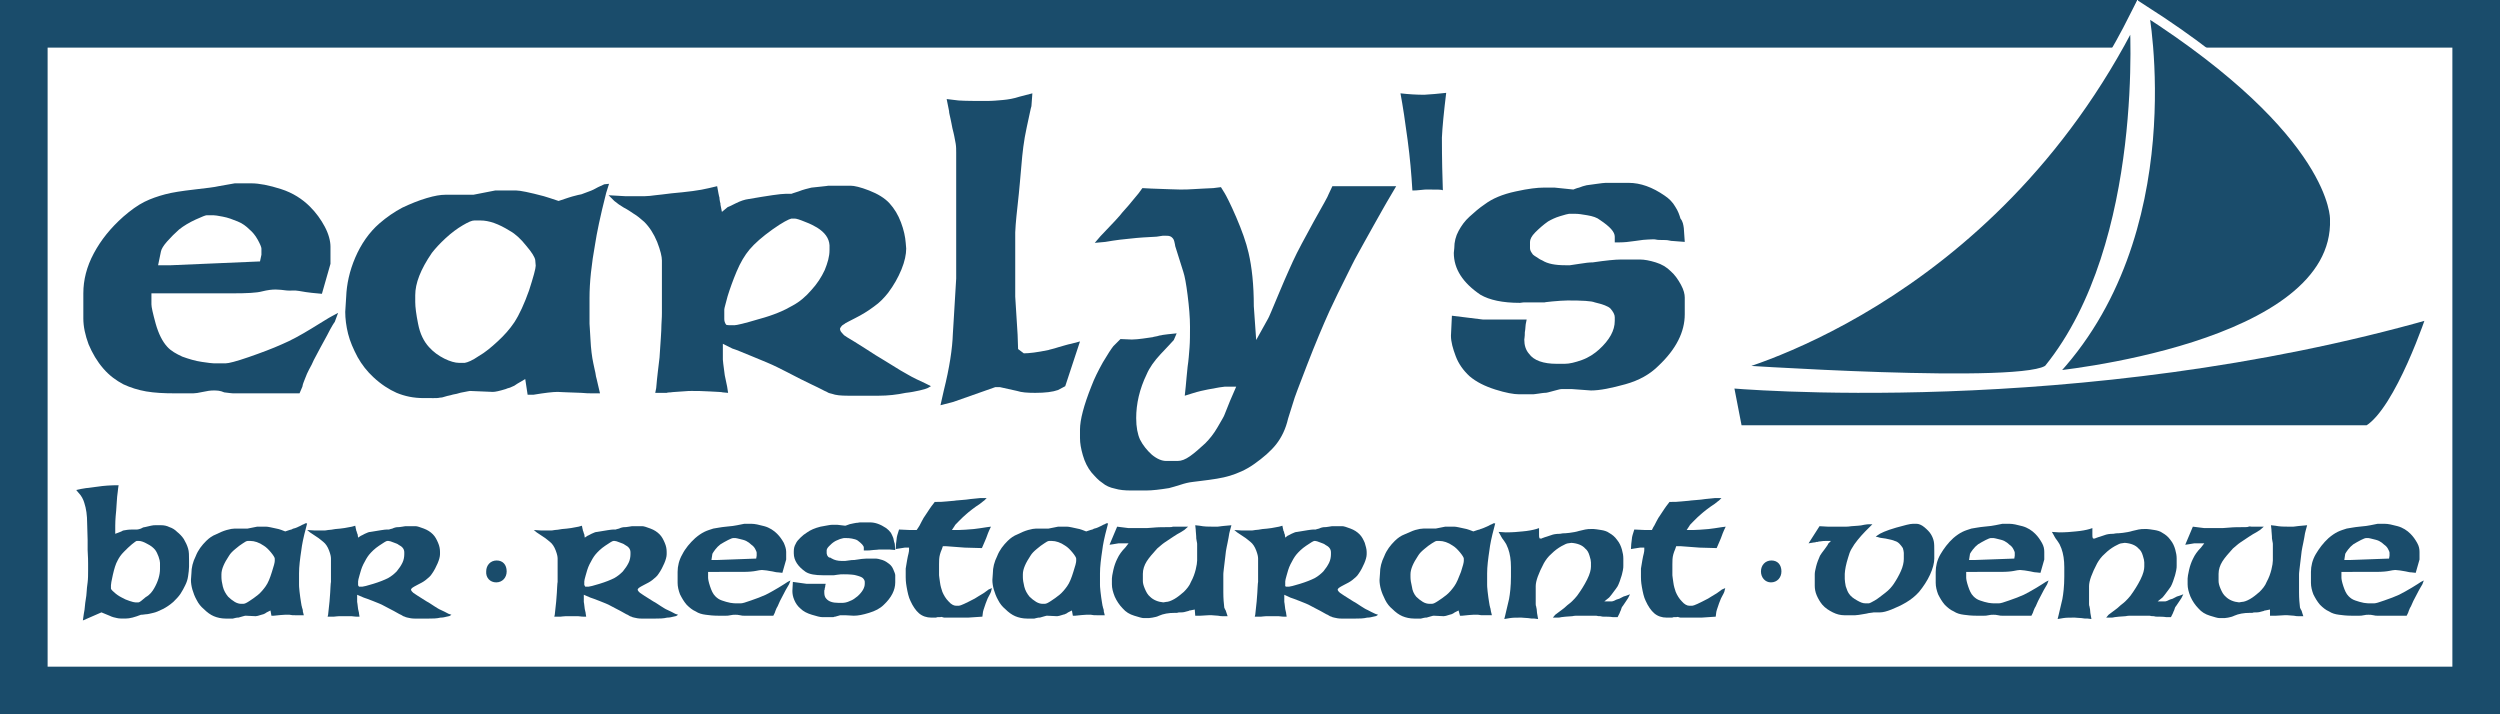 <?xml version="1.0" encoding="utf-8"?>
<!-- Generator: Adobe Illustrator 16.0.0, SVG Export Plug-In . SVG Version: 6.00 Build 0)  -->
<!DOCTYPE svg PUBLIC "-//W3C//DTD SVG 1.1//EN" "http://www.w3.org/Graphics/SVG/1.1/DTD/svg11.dtd">
<svg version="1.1" xmlns="http://www.w3.org/2000/svg" xmlns:xlink="http://www.w3.org/1999/xlink" x="0px" y="0px" width="525px"
	 height="150px" viewBox="0 0 525 150" style="enable-background:new 0 0 525 150;" xml:space="preserve">
<style type="text/css">
<![CDATA[
	.st0{display:none;fill:#1A4C6B;stroke:#FFFFFF;stroke-width:2;stroke-miterlimit:10;}
	.st1{fill:#1A4C6B;}
	.st2{fill:#FFFFFF;}
	.st3{fill:#1A4C6B;stroke:#FFFFFF;stroke-width:2;stroke-miterlimit:10;}
	.st4{fill:#FFFFFF;stroke:#1A4C6B;stroke-width:8;stroke-miterlimit:10;}
]]>
</style>
<g id="Layer_1">
	<g>
		<rect class="st1" width="525" height="150"/>
		<rect x="10" y="10" class="st2" width="505" height="130"/>
	</g>
</g>
<g id="Layer_2">
	<g>
		<polyline class="st2" points="453,13.3 442.9,13.6 448.9,0 		"/>
		<g>
			<g>
				<path class="st3" d="M448.2,3.5c0,0,3.4,47.5-17.9,73.9c-3.6,4.5-68.1,0.1-68.1,0.1S417.6,64.3,448.2,3.5z"/>
				<path class="st0" d="M450.4,2.1c0,0,10.5,42.6-23.1,78.5C427.3,80.6,551.5,68.7,450.4,2.1z"/>
				<path class="st3" d="M363,80.5c0,0,73.2,6.7,147.7-14.6c0,0-6.7,20.4-13.4,24.4H364.9L363,80.5z"/>
			</g>
		</g>
	</g>
	<path class="st3" d="M450.2,2.1c0,0,9,47.1-19.7,76.9c0,0,60.8-5.6,59.8-33C490.3,45.9,490.8,28.1,450.2,2.1z"/>
</g>
<g id="reference">
	<g>
		<path class="st1" d="M31.8,61.6v2.3c0,0.6,0.3,1.9,0.9,4.1c0.6,2.1,1.4,3.7,2.4,4.8c0.8,0.9,1.9,1.5,3.2,2.1
			c1.4,0.5,2.7,0.9,4.1,1.1c1.3,0.2,2.2,0.3,2.5,0.3h2.5c0.6,0,2.2-0.4,4.8-1.3c2.6-0.9,5-1.8,7-2.7c1.9-0.8,3.9-1.9,6.2-3.3
			c2.3-1.4,3.7-2.3,4.3-2.6l1.3-0.7l-0.7,1.9c-0.1,0.1-0.7,1-1.6,2.8c-1,1.8-1.9,3.5-2.8,5.2c-0.3,0.7-0.6,1.3-1,2
			c-0.3,0.6-0.6,1.2-0.8,1.8c-0.2,0.6-0.5,1.1-0.6,1.8l-0.6,1.4h-2.6H48.9c-0.3,0-0.9-0.1-1.8-0.2C46.2,82,45.5,82,44.8,82
			c-0.6,0-1.3,0.1-2.2,0.3c-0.9,0.2-1.6,0.3-2,0.3h-3.9c-2.3,0-4.2-0.1-6-0.4c-1.7-0.3-3.3-0.8-4.8-1.5c-1.5-0.8-2.9-1.8-4.2-3.3
			c-1.3-1.5-2.3-3.2-3.1-5.1c-0.7-1.9-1.1-3.7-1.1-5.4v-5.3c0-2.8,0.7-5.6,2.2-8.4c1.5-2.8,3.5-5.3,6.2-7.7c1.5-1.3,3-2.4,4.4-3.1
			c1.4-0.7,2.9-1.2,4.4-1.6s3.5-0.7,6.1-1c2.6-0.3,4.3-0.5,5.1-0.7l3.4-0.6h3.5c1.6,0,3.7,0.4,6.2,1.2c2.5,0.8,4.5,2.1,6.1,3.7
			c1.3,1.3,2.3,2.7,3.1,4.2s1.2,3,1.2,4.2v3.6l-1.8,6.3l-2.1-0.2c-0.8-0.1-1.7-0.2-2.7-0.4S61,61.1,60.2,61
			c-0.8-0.1-1.6-0.2-2.3-0.2c-0.8,0-1.7,0.1-2.9,0.4c-1.1,0.3-3.2,0.4-6.1,0.4H31.8z M54.6,54.9l0.3-1.4v-1.3c0-0.3-0.3-1-0.8-1.9
			c-0.5-0.9-1.1-1.6-1.7-2.1c-0.7-0.7-1.5-1.3-2.5-1.7c-1-0.4-2-0.8-3.1-1c-1-0.2-1.7-0.3-2-0.3h-1.4c-0.2,0-1,0.3-2.3,0.9
			c-1.3,0.6-2.5,1.3-3.5,2.1c-0.9,0.8-1.7,1.6-2.5,2.5c-0.8,0.9-1.2,1.6-1.3,2.1l-0.6,2.9h2.7L54.6,54.9z"/>
		<path class="st1" d="M110.3,79.6l-1.7,1c-0.2,0.1-0.4,0.3-0.6,0.4c-0.3,0.1-0.6,0.3-0.9,0.4c-0.4,0.1-0.7,0.2-0.9,0.3
			c-1.3,0.4-2.2,0.6-2.7,0.6l-4.8-0.2c-0.2,0-0.5,0.1-1.1,0.2s-1.1,0.2-1.7,0.4c-0.6,0.1-1,0.2-1.3,0.3c-0.5,0.1-0.9,0.2-1.2,0.3
			c-0.3,0.1-0.6,0.2-1,0.2c-0.4,0.1-0.8,0.1-1.3,0.1H89c-2.2,0-4-0.4-5.7-1.1c-1.6-0.7-3.3-1.8-4.9-3.3c-1.3-1.2-2.4-2.6-3.3-4.2
			c-0.9-1.7-1.6-3.3-2-4.9c-0.4-1.6-0.6-3.2-0.6-4.6l0.2-3.2c0.1-2.6,0.7-5.4,1.9-8.2c1.2-2.8,2.9-5.3,5.1-7.2
			c1.5-1.3,3.1-2.4,4.8-3.3c1.7-0.8,3.4-1.5,5.1-2s2.9-0.7,3.9-0.7h5.9L104,40h4.4c0.8,0,2.8,0.4,5.8,1.2c0.6,0.2,1.7,0.5,3.1,1
			l2.1-0.7c0.6-0.2,1-0.3,1.4-0.4s0.7-0.2,1.3-0.3c0.5-0.2,1.1-0.4,1.6-0.6c0.6-0.2,1.2-0.5,1.9-0.9c0.7-0.3,1.1-0.5,1.3-0.6l1-0.1
			l-0.6,1.9c-1.3,5.1-2,8.6-2.3,10.6c-0.8,4.4-1.2,8.2-1.2,11.4V68c0,0.2,0.1,1.3,0.2,3.3c0.1,2,0.3,3.6,0.6,5
			c0.1,0.4,0.2,0.9,0.3,1.4c0.1,0.5,0.2,0.8,0.2,1c0,0.2,0.1,0.5,0.2,0.9c0.1,0.4,0.2,0.9,0.3,1.3l0.4,1.7h-1.6
			c-0.6,0-1.4,0-2.3-0.1c-0.9,0-1.8-0.1-2.7-0.1c-0.9,0-1.7-0.1-2.3-0.1c-1,0-2.7,0.2-5.1,0.6h-1.2L110.3,79.6z M90.1,72.9
			c0.9,1,2,1.8,3.2,2.4c1.2,0.6,2.3,0.9,3.1,0.9h1.2c0.6-0.1,1.6-0.5,2.9-1.4c1.4-0.8,2.7-1.9,4-3.1c1.3-1.2,2.5-2.5,3.5-4
			c1.1-1.7,2.1-3.9,3.1-6.7c0.9-2.8,1.4-4.6,1.4-5.2l-0.1-1.2c-0.1-0.6-0.7-1.6-1.9-3c-1.1-1.4-2.3-2.5-3.4-3.1
			c-2.4-1.5-4.4-2.2-6.2-2.2h-1.3c-0.5,0-1.2,0.3-2.4,1C96,48,94.8,48.9,93.6,50c-1.2,1.1-2.2,2.2-2.9,3.1c-2.4,3.5-3.5,6.4-3.5,8.9
			v1.4c0,1.1,0.2,2.6,0.6,4.6C88.2,70.1,89,71.7,90.1,72.9z"/>
		<path class="st1" d="M151.8,72.2v3.3c0,0.1,0.1,1.2,0.4,3.3c0.3,1.5,0.5,2.3,0.5,2.4l0.2,1.3l-1.1-0.1c-0.3-0.1-1.2-0.1-2.8-0.2
			c-1.5-0.1-2.8-0.1-3.8-0.1c-0.2,0-0.9,0-1.9,0.1c-1.1,0.1-1.9,0.1-2.5,0.2c-0.6,0-0.8,0.1-0.8,0.1h-2.4l0.2-1
			c0.2-2.5,0.5-4.6,0.7-6.4c0.2-3.2,0.4-5.5,0.4-6.9c0.1-1.4,0.1-2.3,0.1-2.5v-11c0-0.8-0.3-2.1-1-3.9c-0.7-1.7-1.6-3.1-2.7-4.2
			c-0.8-0.7-1.5-1.3-2.2-1.7c-0.6-0.4-1.3-0.9-2.1-1.3c-0.7-0.4-1.4-0.9-2-1.4l-1.2-1.2l3.5,0.2c2.1,0,3.4,0,4.1,0
			c0.7,0,1.4-0.1,2.2-0.2c0.8-0.1,2-0.2,3.4-0.4c3.3-0.3,5.9-0.6,7.9-1.1l1.7-0.4c0.2,1.3,0.4,2,0.4,2.1c0.1,0.2,0.1,0.4,0.1,0.6
			c0,0.2,0.1,0.4,0.1,0.6c0.1,0.2,0.1,0.4,0.1,0.6l0.3,1.5l1.2-1c0.1,0,0.7-0.3,1.7-0.8c1-0.5,1.9-0.8,2.7-0.9
			c4.1-0.7,6.7-1.1,7.8-1.1h1.2c0,0,0.5-0.2,1.5-0.5c1-0.4,1.9-0.6,2.7-0.8c0.2,0,0.8-0.1,1.9-0.2s1.7-0.2,1.6-0.2h4.7
			c0.8,0,2.1,0.3,3.9,1c1.8,0.7,3.3,1.6,4.3,2.7c1,1.1,1.8,2.4,2.4,4c0.6,1.6,0.9,3,1,4.3l0.1,1.2c0,1.2-0.3,2.7-1,4.4
			c-0.7,1.7-1.6,3.3-2.8,4.9c-0.8,1-1.7,2-3,2.9c-1.2,0.9-2.5,1.7-3.9,2.4s-2.1,1.1-2.1,1.1c-0.2,0.2-0.5,0.3-0.7,0.5
			c-0.2,0.2-0.3,0.4-0.4,0.6c0,0.3,0.1,0.6,0.4,0.9s0.4,0.5,0.6,0.6c0,0,0.7,0.5,2.1,1.3c1.4,0.9,2.9,1.8,4.4,2.8
			c1.3,0.8,2.5,1.5,3.6,2.2c1.1,0.7,2.1,1.3,3.2,1.9c1,0.6,2.3,1.2,3.6,1.8l1.2,0.6l-0.7,0.4c-0.2,0.1-0.8,0.3-1.7,0.5
			c-0.9,0.2-1.9,0.4-2.9,0.5c-1.9,0.4-3.8,0.6-5.6,0.6h-6.6c-1.4,0-2.5-0.1-3.3-0.4c-0.3-0.1-0.6-0.1-0.9-0.3s-0.7-0.3-1-0.5
			c-0.4-0.2-0.8-0.4-1.2-0.6c-0.3-0.1-1.4-0.7-3.5-1.7c-2.1-1.1-3.7-1.9-4.9-2.5c-1.2-0.6-2.9-1.3-5.1-2.2c-2.2-0.9-3.6-1.5-4.3-1.7
			L151.8,72.2z M152.5,68.2c0.2,0.1,0.7,0.1,1.7,0.1c0.5,0,2.2-0.4,5.2-1.3c3-0.8,5.3-1.8,7-2.8c1.5-0.8,2.8-1.9,4-3.3
			c1.2-1.3,2.1-2.7,2.8-4.2c0.6-1.5,1-2.8,1-4.2v-1c-0.1-1.5-1-2.7-2.6-3.7c-0.5-0.3-1.4-0.8-2.5-1.2c-1.2-0.5-1.9-0.7-2.2-0.7h-0.7
			c-0.5,0.1-1.9,0.8-4,2.3c-2.1,1.5-3.7,2.9-4.8,4.2c-1,1.2-1.9,2.7-2.7,4.6c-0.8,1.9-1.4,3.6-1.9,5.2c-0.4,1.6-0.7,2.5-0.7,2.8V67
			C152.1,67.4,152.2,67.8,152.5,68.2z"/>
		<path class="st1" d="M210,81.3H209l-8.8,3.1l-2.7,0.7l0.7-3.1c1.2-4.8,1.8-8.8,1.9-11.9c0.1-1.3,0.2-3.5,0.4-6.6
			c0.2-3.1,0.3-4.7,0.3-5V32.1c0-0.6,0-1.3-0.1-1.9c-0.1-0.6-0.2-1.1-0.3-1.6c-0.1-0.4-0.2-1-0.4-1.7c-0.1-0.7-0.3-1.4-0.4-2
			c-0.1-0.6-0.3-1.1-0.3-1.6l-0.5-2.5l2.5,0.3c1.6,0.1,3.5,0.1,5.9,0.1c1.2,0,2.3-0.1,3.4-0.2s2.3-0.3,3.5-0.7l2.7-0.7l-0.2,2.7
			c-0.1,0.2-0.4,1.8-1,4.5s-0.9,5.4-1.1,7.9c-0.2,2.1-0.4,4.9-0.8,8.4c-0.4,3.5-0.5,5.4-0.5,5.7v13.5l0.5,8l0.1,3l1.2,0.9
			c1.1,0,2.8-0.2,5.2-0.7c0.2-0.1,0.9-0.2,2.1-0.6c1.1-0.3,2-0.6,2.6-0.7l1.9-0.5l-3.1,9.4l-1.5,0.8c-1.1,0.4-2.7,0.6-4.8,0.6
			c-1.7,0-2.9-0.1-3.8-0.4L210,81.3z"/>
		<path class="st1" d="M259.6,81.2h-2.4c-0.3,0-1.5,0.2-3.6,0.6c-0.5,0.1-0.9,0.2-1.4,0.3c-0.5,0.1-1.1,0.3-1.8,0.5l-1.6,0.5
			l0.2-1.9c0.1-1.5,0.3-2.9,0.4-4.2c0.2-1.3,0.3-2.7,0.4-4c0.1-1.3,0.1-2.8,0.1-4.4c0-2-0.2-4.2-0.5-6.6s-0.6-4-0.9-4.9l-1.7-5.4
			c0-0.2-0.1-0.5-0.2-1c-0.1-0.5-0.4-0.8-0.7-1c-0.4-0.2-0.7-0.2-1.2-0.2c-0.2,0-0.4,0-0.5,0s-0.6,0.1-1.3,0.2
			c-2,0.1-3.8,0.2-5.5,0.4c-1.2,0.1-3,0.3-5.3,0.7l-2.2,0.2l1.2-1.4c2.6-2.7,4.1-4.3,4.6-5c0.5-0.5,1.6-1.8,3.4-4l0.8-1.1l1.9,0.1
			c3.1,0.1,5.1,0.2,6,0.2c0.9,0,1.9,0,3.1-0.1s2.4-0.1,3.9-0.2l1.6-0.2l0.8,1.3c0.3,0.5,1.2,2.2,2.4,5s2.1,5.3,2.6,7.5
			c0.7,3,1.1,6.7,1.1,11.2l0.5,7.1l2.5-4.5c0.1-0.1,0.9-2,2.4-5.6s2.5-5.7,2.8-6.4c1-2.2,2.5-4.9,4.4-8.4c1.9-3.4,3-5.3,3.1-5.7
			l0.8-1.7h13.4l-2,3.4c-0.2,0.3-1,1.8-2.6,4.6c-1.6,2.8-2.7,4.9-3.5,6.3c-0.8,1.4-1.6,3.1-2.6,5.1c-1,2-2.1,4.2-3.3,6.8
			c-1.4,3.1-3,6.9-4.7,11.3c-1.7,4.4-2.7,7-2.9,7.8l-1.1,3.5c-0.5,2.2-1.4,4-2.5,5.4c-1.1,1.4-2.7,2.8-4.7,4.2
			c-1.7,1.2-3.4,1.9-5,2.4s-3.7,0.8-6.2,1.1l-1.6,0.2c-0.9,0.1-1.7,0.3-2.6,0.6c-0.9,0.3-1.7,0.5-2.4,0.7c-1.9,0.3-3.5,0.5-4.8,0.5
			h-3.2c-1.3,0-2.4-0.1-3.4-0.4c-1-0.2-1.9-0.6-2.6-1.2c-0.8-0.5-1.5-1.3-2.3-2.2c-0.8-1-1.4-2.2-1.8-3.6s-0.6-2.5-0.6-3.6v-1.8
			c0-2,0.8-5.1,2.4-9.1c0.6-1.6,1.4-3.2,2.4-5c1-1.7,1.8-2.9,2.2-3.4l1.5-1.5l2.4,0.1c0.7,0,1.5-0.1,2.3-0.2s1.5-0.2,2.1-0.3
			c0.2-0.1,0.5-0.1,0.9-0.2c0.3-0.1,0.7-0.2,0.9-0.2c0.3-0.1,0.7-0.1,1.3-0.2l1.9-0.2l-0.6,1.4c-0.5,0.6-1.5,1.6-2.8,3
			c-1.3,1.4-2.3,2.8-2.9,4.2c-1.5,3.1-2.2,6.2-2.2,9.2c0,1.9,0.3,3.4,0.8,4.5c0.6,1.2,1.5,2.3,2.5,3.2c1.1,0.9,2.1,1.3,3,1.3h2.4
			c0.8,0,1.6-0.3,2.6-1c1-0.7,2-1.6,3.2-2.7c0.9-0.9,1.8-2,2.6-3.4s1.3-2.2,1.4-2.5l1.2-3L259.6,81.2z"/>
		<path class="st1" d="M303.7,19.5c-0.5,4.1-0.8,7.2-0.9,9.4c0,4.6,0.1,8.3,0.2,11.1c0-0.2-1.1-0.2-3.2-0.2c-0.3,0-0.8,0-1.5,0.1
			c-0.7,0.1-1.3,0.1-1.7,0.1c-0.2-3.4-0.5-6.9-1-10.6c-0.5-3.8-1-7.1-1.5-9.8c1.7,0.2,3.4,0.3,5,0.3
			C300.5,19.8,302.1,19.7,303.7,19.5z"/>
		<path class="st1" d="M353.6,47.9l0.2,2.9l-2.6-0.2c-0.1,0-0.3,0-0.7-0.1s-0.9-0.1-1.4-0.1c-0.5,0-1,0-1.4-0.1s-0.9,0-1.6,0
			c-0.5,0-1.4,0.1-2.7,0.3c-1.3,0.2-2.4,0.3-3.3,0.3h-1v-1.2c0-1-1-2.1-3.1-3.5c-0.6-0.5-1.5-0.8-2.7-1c-1.1-0.2-1.9-0.3-2.5-0.3
			h-1.3c-0.2,0-0.9,0.2-1.9,0.5c-1,0.3-1.8,0.7-2.5,1.1c-1,0.7-1.9,1.5-2.7,2.3c-0.8,0.8-1.1,1.5-1.1,2v1.3c0,0.3,0.1,0.6,0.3,0.9
			c0.2,0.3,0.3,0.5,0.5,0.6c0.2,0.2,0.5,0.3,0.9,0.6s0.7,0.4,0.9,0.5c1.1,0.7,2.7,1,4.8,1h1c0.1,0,0.8-0.1,2-0.3s2.1-0.3,2.8-0.3
			c2.7-0.4,4.7-0.6,5.9-0.6h4c0.9,0,2,0.2,3.3,0.6c1.3,0.4,2.3,1,3.2,1.9c0.8,0.7,1.5,1.7,2.1,2.8s0.8,2,0.8,2.7v3.5
			c0,3.7-1.8,7.3-5.5,10.8c-1.8,1.8-4.1,3.1-7,3.9s-5.3,1.3-7.2,1.3l-4.1-0.3h-1.9c-0.4,0-0.8,0.1-1.5,0.3s-1.1,0.3-1.5,0.4
			c-0.3,0.1-0.6,0.1-0.8,0.1c-0.3,0-0.6,0.1-0.8,0.1c-0.2,0-0.4,0.1-0.7,0.1c-0.2,0-0.5,0.1-0.8,0.1h-3c-1.1,0-2.8-0.3-5-1
			s-4-1.6-5.4-2.8c-1.3-1.2-2.3-2.6-2.9-4.2c-0.6-1.6-1-3-1-4.3l0.2-4.2l6.5,0.8h9.2l-0.2,1c0,0.3-0.1,0.7-0.1,1.1
			c-0.1,0.4-0.1,0.8-0.1,1.2c0,0.4-0.1,0.7-0.1,0.9c0,1.2,0.3,2.2,1,3c1,1.4,3,2.1,5.8,2.1h1.7c1,0,2.2-0.3,3.6-0.8
			c1.4-0.5,2.6-1.3,3.6-2.2c2.2-2,3.3-4,3.3-6v-0.8c0-0.5-0.3-1.1-0.9-1.8c-0.5-0.5-1.6-0.9-3.3-1.3c-0.7-0.3-2.6-0.4-5.7-0.4
			c-0.9,0-2,0.1-3.2,0.2s-1.7,0.2-1.6,0.2h-3.3c-0.2,0-0.4,0-0.7,0c-0.3,0-0.7,0-1.2,0.1c-3.7,0-6.4-0.6-8.3-1.7
			c-3.7-2.5-5.6-5.4-5.6-8.8l0.1-1c0-1.3,0.3-2.5,0.9-3.6c0.6-1.1,1.3-2.1,2.3-3s2-1.8,3.2-2.6c1.6-1.2,3.7-2.1,6.5-2.7
			c2.7-0.6,4.6-0.8,5.8-0.8h2.4l3.9,0.4c0.3-0.1,0.7-0.3,1.2-0.4c0.5-0.2,1.1-0.4,1.6-0.5c0.6-0.1,1.4-0.2,2.2-0.3
			c0.8-0.1,1.4-0.2,1.8-0.2h4.8c2.5,0,5,0.9,7.6,2.7c0.9,0.6,1.7,1.4,2.2,2.3c0.6,0.9,0.9,1.8,1.1,2.5
			C353.4,46.5,353.5,47.2,353.6,47.9z"/>
	</g>
	<g>
		<path class="st1" d="M24.2,112.1l0.8-0.3c0.2-0.1,0.3-0.1,0.5-0.2c0.2-0.1,0.3-0.2,0.4-0.2c0.5-0.1,1.1-0.2,2-0.2l0.9,0
			c0.2,0,0.5-0.1,0.8-0.2c0.3-0.2,0.6-0.3,0.8-0.3c0.4-0.1,0.9-0.2,1.3-0.3c0.4-0.1,0.7-0.1,0.8-0.1h1.4c0.5,0,1.1,0.1,1.7,0.4
			c0.6,0.2,1.1,0.5,1.6,1c0.5,0.4,1,0.9,1.4,1.5c0.4,0.7,0.7,1.3,0.9,2c0.2,0.6,0.2,1.5,0.2,2.5v1.3c0,0.6-0.1,1.3-0.2,2
			c-0.1,0.7-0.3,1.3-0.6,1.9c-0.3,0.6-0.6,1.2-1,1.8c-0.4,0.6-0.9,1.1-1.5,1.7c-0.7,0.6-1.4,1.1-2.2,1.5c-0.8,0.4-1.5,0.7-2,0.8
			c-0.5,0.1-1.1,0.3-1.6,0.3c-0.6,0.1-0.9,0.1-1,0.1c-1.3,0.5-2.3,0.8-3.3,0.8c-0.7,0-1.3,0-1.7-0.1c-0.5-0.1-1-0.2-1.6-0.5
			l-1.7-0.7l-3.9,1.7l0.2-1.4c0.1-0.4,0.2-1.1,0.3-2.3c0.2-1.2,0.3-2,0.3-2.4c0-0.4,0.1-1.1,0.2-1.9c0.1-0.8,0.1-1.7,0.1-2.5
			c0-0.6,0-1,0-1.4c0-0.4,0-1.4-0.1-2.9c0-1.5,0-2.2,0-2.1l-0.1-3.5c0-1.7-0.2-3.1-0.6-4.3c-0.2-0.7-0.6-1.5-1.2-2.1l-0.5-0.6
			c1.2-0.3,2.7-0.5,4.5-0.7c1.3-0.2,2.7-0.3,4.4-0.3l-0.1,0.7c0,0.2-0.1,0.8-0.2,1.7c-0.1,0.9-0.1,1.9-0.2,2.9
			c-0.2,1.9-0.2,2.9-0.2,3.2V112.1z M32.4,123.5c0.8-1.4,1.2-2.8,1.2-4v-1.3c0-0.3-0.1-0.7-0.3-1.3c-0.2-0.5-0.4-1-0.7-1.4
			c-0.4-0.5-0.9-0.9-1.7-1.3c-0.7-0.4-1.3-0.6-1.7-0.6h-0.5c-0.1,0-0.5,0.3-1,0.7c-0.5,0.4-1.1,1-1.7,1.6c-0.6,0.6-1,1.2-1.3,1.8
			c-0.4,0.7-0.7,1.7-1,3c-0.3,1.3-0.4,2-0.4,2.2v0.7c0,0.1,0.2,0.4,0.7,0.8c0.4,0.4,1,0.8,1.6,1.1c0.5,0.3,1,0.5,1.6,0.7
			s1,0.3,1.2,0.3h0.7c0.2,0,0.7-0.4,1.5-1.1C31.5,124.9,32,124.2,32.4,123.5z"/>
		<path class="st1" d="M56.8,128.2l-0.8,0.4c-0.1,0.1-0.2,0.1-0.3,0.2c-0.1,0.1-0.3,0.1-0.4,0.2c-0.2,0-0.3,0.1-0.4,0.1
			c-0.6,0.2-1,0.3-1.2,0.3l-2.1-0.1c-0.1,0-0.2,0-0.5,0.1c-0.2,0.1-0.5,0.1-0.7,0.2c-0.2,0.1-0.4,0.1-0.6,0.1
			c-0.2,0-0.4,0.1-0.5,0.1c-0.1,0-0.3,0.1-0.4,0.1c-0.2,0-0.4,0-0.6,0h-0.9c-0.9,0-1.8-0.2-2.5-0.5c-0.7-0.3-1.4-0.8-2.1-1.5
			c-0.6-0.5-1.1-1.1-1.5-1.9c-0.4-0.7-0.7-1.5-0.9-2.2c-0.2-0.7-0.3-1.4-0.3-2l0.1-1.4c0-1.2,0.3-2.4,0.9-3.6
			c0.5-1.3,1.3-2.3,2.2-3.2c0.6-0.6,1.3-1.1,2.1-1.4c0.8-0.4,1.5-0.7,2.2-0.9c0.7-0.2,1.3-0.3,1.7-0.3H52l2-0.4h1.9
			c0.4,0,1.2,0.2,2.6,0.5c0.3,0.1,0.7,0.2,1.4,0.5l0.9-0.3c0.3-0.1,0.5-0.1,0.6-0.2s0.3-0.1,0.6-0.2s0.5-0.2,0.7-0.3
			c0.2-0.1,0.5-0.2,0.8-0.4c0.3-0.1,0.5-0.2,0.6-0.3l0.4,0l-0.2,0.8c-0.6,2.2-0.9,3.8-1,4.7c-0.3,2-0.5,3.6-0.5,5v2.4
			c0,0.1,0,0.6,0.1,1.4c0.1,0.9,0.2,1.6,0.3,2.2c0,0.2,0.1,0.4,0.1,0.6c0,0.2,0.1,0.4,0.1,0.4s0,0.2,0.1,0.4s0.1,0.4,0.1,0.6
			l0.2,0.8H63c-0.3,0-0.6,0-1,0s-0.8,0-1.2-0.1c-0.4,0-0.7,0-1,0c-0.5,0-1.2,0.1-2.3,0.2H57L56.8,128.2z M47.9,125.3
			c0.4,0.4,0.9,0.8,1.4,1.1c0.5,0.3,1,0.4,1.3,0.4h0.5c0.3,0,0.7-0.2,1.3-0.6c0.6-0.4,1.2-0.8,1.8-1.3c0.6-0.5,1.1-1.1,1.6-1.8
			c0.5-0.7,0.9-1.7,1.3-3c0.4-1.2,0.6-2,0.6-2.3l0-0.5c0-0.2-0.3-0.7-0.8-1.3c-0.5-0.6-1-1.1-1.5-1.4c-1-0.7-2-1-2.8-1H52
			c-0.2,0-0.6,0.2-1,0.5c-0.5,0.3-1,0.7-1.6,1.2c-0.6,0.5-1,0.9-1.3,1.4c-1,1.5-1.6,2.8-1.6,3.9v0.6c0,0.5,0.1,1.2,0.3,2
			C47,124,47.4,124.7,47.9,125.3z"/>
		<path class="st1" d="M75,124.9v1.5c0,0,0.1,0.5,0.2,1.5c0.2,0.7,0.2,1,0.2,1l0.1,0.6l-0.5,0c-0.1,0-0.5,0-1.2-0.1
			c-0.7,0-1.2,0-1.7,0c-0.1,0-0.4,0-0.9,0c-0.5,0-0.8,0.1-1.1,0.1c-0.3,0-0.4,0-0.3,0h-1l0.1-0.4c0.1-1.1,0.2-2,0.3-2.8
			c0.1-1.4,0.2-2.4,0.2-3s0.1-1,0.1-1.1v-4.9c0-0.4-0.1-0.9-0.4-1.7c-0.3-0.8-0.7-1.4-1.2-1.8c-0.4-0.3-0.7-0.6-1-0.8
			s-0.6-0.4-0.9-0.6c-0.3-0.2-0.6-0.4-0.9-0.6l-0.6-0.5l1.6,0.1c0.9,0,1.5,0,1.8,0s0.6,0,1-0.1c0.4,0,0.9-0.1,1.5-0.2
			c1.4-0.1,2.6-0.3,3.5-0.5l0.7-0.2c0.1,0.6,0.2,0.9,0.2,0.9c0,0.1,0,0.2,0.1,0.3c0,0.1,0,0.2,0.1,0.3c0,0.1,0,0.2,0.1,0.3l0.1,0.7
			l0.6-0.4c0,0,0.3-0.1,0.8-0.4c0.5-0.2,0.8-0.4,1.2-0.4c1.8-0.3,3-0.5,3.4-0.5h0.5c0,0,0.2-0.1,0.7-0.2c0.4-0.2,0.8-0.3,1.2-0.3
			c0.1,0,0.4,0,0.9-0.1c0.5-0.1,0.7-0.1,0.7-0.1h2.1c0.3,0,0.9,0.2,1.7,0.5c0.8,0.3,1.4,0.7,1.9,1.2c0.5,0.5,0.8,1.1,1.1,1.8
			s0.4,1.3,0.4,1.9l0,0.5c0,0.5-0.2,1.2-0.5,1.9c-0.3,0.7-0.7,1.5-1.2,2.2c-0.3,0.5-0.8,0.9-1.3,1.3c-0.5,0.4-1.1,0.7-1.7,1
			c-0.6,0.3-0.9,0.5-0.9,0.5c-0.1,0.1-0.2,0.1-0.3,0.2c-0.1,0.1-0.1,0.2-0.2,0.3c0,0.1,0.1,0.3,0.2,0.4c0.1,0.1,0.2,0.2,0.3,0.3
			c0,0,0.3,0.2,0.9,0.6s1.3,0.8,1.9,1.2c0.6,0.3,1.1,0.7,1.6,1s0.9,0.6,1.4,0.8s1,0.5,1.6,0.8l0.6,0.2l-0.3,0.2
			c-0.1,0.1-0.3,0.1-0.7,0.2s-0.8,0.2-1.3,0.2c-0.8,0.2-1.7,0.2-2.5,0.2h-2.9c-0.6,0-1.1-0.1-1.5-0.2c-0.1,0-0.3-0.1-0.4-0.1
			c-0.1-0.1-0.3-0.1-0.5-0.2c-0.2-0.1-0.3-0.2-0.5-0.3c-0.1,0-0.6-0.3-1.5-0.8c-0.9-0.5-1.6-0.8-2.1-1.1c-0.5-0.3-1.3-0.6-2.3-1
			c-1-0.4-1.6-0.6-1.9-0.7L75,124.9z M75.4,123.2c0.1,0,0.3,0,0.7,0c0.2,0,1-0.2,2.3-0.6s2.3-0.8,3.1-1.2c0.7-0.4,1.2-0.8,1.8-1.4
			c0.5-0.6,0.9-1.2,1.2-1.8c0.3-0.6,0.4-1.3,0.4-1.8v-0.4c0-0.7-0.4-1.2-1.2-1.6c-0.2-0.2-0.6-0.3-1.1-0.5s-0.8-0.3-1-0.3h-0.3
			c-0.2,0-0.8,0.4-1.7,1s-1.6,1.3-2.1,1.9c-0.4,0.5-0.8,1.2-1.2,2c-0.4,0.8-0.6,1.6-0.8,2.3c-0.2,0.7-0.3,1.1-0.3,1.3v0.8
			C75.2,122.8,75.2,123,75.4,123.2z"/>
		<path class="st1" d="M102.1,120c0-1.3,0.9-2.3,2.2-2.3s2.1,0.9,2.1,2.3c0,1.3-0.9,2.3-2.2,2.3C102.9,122.3,102,121.3,102.1,120z"
			/>
		<path class="st1" d="M122.6,124.9v1.5c0,0,0.1,0.5,0.2,1.5c0.2,0.7,0.2,1,0.2,1l0.1,0.6l-0.5,0c-0.1,0-0.5,0-1.2-0.1
			c-0.7,0-1.2,0-1.7,0c-0.1,0-0.4,0-0.9,0c-0.5,0-0.8,0.1-1.1,0.1c-0.3,0-0.4,0-0.3,0h-1l0.1-0.4c0.1-1.1,0.2-2,0.3-2.8
			c0.1-1.4,0.2-2.4,0.2-3s0.1-1,0.1-1.1v-4.9c0-0.4-0.1-0.9-0.4-1.7c-0.3-0.8-0.7-1.4-1.2-1.8c-0.4-0.3-0.7-0.6-1-0.8
			s-0.6-0.4-0.9-0.6c-0.3-0.2-0.6-0.4-0.9-0.6l-0.6-0.5l1.6,0.1c0.9,0,1.5,0,1.8,0s0.6,0,1-0.1c0.4,0,0.9-0.1,1.5-0.2
			c1.4-0.1,2.6-0.3,3.5-0.5l0.7-0.2c0.1,0.6,0.2,0.9,0.2,0.9c0,0.1,0,0.2,0.1,0.3c0,0.1,0,0.2,0.1,0.3c0,0.1,0,0.2,0.1,0.3l0.1,0.7
			l0.6-0.4c0,0,0.3-0.1,0.8-0.4c0.5-0.2,0.8-0.4,1.2-0.4c1.8-0.3,3-0.5,3.4-0.5h0.5c0,0,0.2-0.1,0.7-0.2c0.4-0.2,0.8-0.3,1.2-0.3
			c0.1,0,0.4,0,0.9-0.1c0.5-0.1,0.7-0.1,0.7-0.1h2.1c0.3,0,0.9,0.2,1.7,0.5c0.8,0.3,1.4,0.7,1.9,1.2c0.5,0.5,0.8,1.1,1.1,1.8
			s0.4,1.3,0.4,1.9l0,0.5c0,0.5-0.2,1.2-0.5,1.9c-0.3,0.7-0.7,1.5-1.2,2.2c-0.3,0.5-0.8,0.9-1.3,1.3c-0.5,0.4-1.1,0.7-1.7,1
			c-0.6,0.3-0.9,0.5-0.9,0.5c-0.1,0.1-0.2,0.1-0.3,0.2c-0.1,0.1-0.1,0.2-0.2,0.3c0,0.1,0.1,0.3,0.2,0.4c0.1,0.1,0.2,0.2,0.3,0.3
			c0,0,0.3,0.2,0.9,0.6s1.3,0.8,1.9,1.2c0.6,0.3,1.1,0.7,1.6,1s0.9,0.6,1.4,0.8s1,0.5,1.6,0.8l0.6,0.2l-0.3,0.2
			c-0.1,0.1-0.3,0.1-0.7,0.2s-0.8,0.2-1.3,0.2c-0.8,0.2-1.7,0.2-2.5,0.2h-2.9c-0.6,0-1.1-0.1-1.5-0.2c-0.1,0-0.3-0.1-0.4-0.1
			c-0.1-0.1-0.3-0.1-0.5-0.2c-0.2-0.1-0.3-0.2-0.5-0.3c-0.1,0-0.6-0.3-1.5-0.8c-0.9-0.5-1.6-0.8-2.1-1.1c-0.5-0.3-1.3-0.6-2.3-1
			c-1-0.4-1.6-0.6-1.9-0.7L122.6,124.9z M122.9,123.2c0.1,0,0.3,0,0.7,0c0.2,0,1-0.2,2.3-0.6s2.3-0.8,3.1-1.2
			c0.7-0.4,1.2-0.8,1.8-1.4c0.5-0.6,0.9-1.2,1.2-1.8c0.3-0.6,0.4-1.3,0.4-1.8v-0.4c0-0.7-0.4-1.2-1.2-1.6c-0.2-0.2-0.6-0.3-1.1-0.5
			s-0.8-0.3-1-0.3h-0.3c-0.2,0-0.8,0.4-1.7,1s-1.6,1.3-2.1,1.9c-0.4,0.5-0.8,1.2-1.2,2c-0.4,0.8-0.6,1.6-0.8,2.3
			c-0.2,0.7-0.3,1.1-0.3,1.3v0.8C122.7,122.8,122.8,123,122.9,123.2z"/>
		<path class="st1" d="M148.7,120.3v1c0,0.3,0.1,0.9,0.4,1.8c0.3,0.9,0.6,1.6,1.1,2.1c0.4,0.4,0.8,0.7,1.4,0.9
			c0.6,0.2,1.2,0.4,1.8,0.5s1,0.1,1.1,0.1h1.1c0.3,0,1-0.2,2.1-0.6c1.2-0.4,2.2-0.8,3.1-1.2c0.8-0.4,1.7-0.9,2.7-1.5
			c1-0.6,1.6-1,1.9-1.2l0.6-0.3l-0.3,0.8c0,0-0.3,0.5-0.7,1.2c-0.4,0.8-0.8,1.5-1.2,2.3c-0.1,0.3-0.3,0.6-0.4,0.9s-0.3,0.5-0.4,0.8
			c-0.1,0.2-0.2,0.5-0.3,0.8l-0.3,0.6h-1.2h-5c-0.2,0-0.4,0-0.8-0.1c-0.4-0.1-0.7-0.1-1-0.1c-0.3,0-0.6,0-1,0.1
			c-0.4,0.1-0.7,0.1-0.9,0.1h-1.7c-1,0-1.9-0.1-2.6-0.2c-0.8-0.1-1.5-0.3-2.1-0.7c-0.7-0.3-1.3-0.8-1.9-1.4c-0.6-0.7-1-1.4-1.4-2.2
			c-0.3-0.8-0.5-1.6-0.5-2.4v-2.3c0-1.2,0.3-2.5,1-3.7c0.6-1.2,1.6-2.4,2.7-3.4c0.7-0.6,1.3-1,1.9-1.3c0.6-0.3,1.3-0.5,1.9-0.7
			c0.7-0.1,1.6-0.3,2.7-0.4c1.1-0.1,1.9-0.2,2.3-0.3l1.5-0.3h1.5c0.7,0,1.6,0.2,2.7,0.5s2,0.9,2.7,1.6c0.6,0.6,1,1.2,1.4,1.9
			c0.3,0.7,0.5,1.3,0.5,1.9v1.6l-0.8,2.8l-0.9-0.1c-0.4,0-0.7-0.1-1.2-0.2s-0.8-0.1-1.2-0.2c-0.3,0-0.7-0.1-1-0.1
			c-0.3,0-0.8,0.1-1.3,0.2c-0.5,0.1-1.4,0.2-2.7,0.2H148.7z M158.8,117.3l0.1-0.6v-0.6c0-0.2-0.1-0.4-0.3-0.8s-0.5-0.7-0.8-0.9
			c-0.3-0.3-0.7-0.6-1.1-0.8c-0.4-0.2-0.9-0.3-1.3-0.4c-0.5-0.1-0.7-0.2-0.9-0.2h-0.6c-0.1,0-0.4,0.1-1,0.4
			c-0.6,0.3-1.1,0.6-1.6,0.9c-0.4,0.3-0.8,0.7-1.1,1.1c-0.3,0.4-0.5,0.7-0.6,0.9l-0.2,1.3h1.2L158.8,117.3z"/>
		<path class="st1" d="M187.9,114.2l0.1,1.3l-1.2-0.1c0,0-0.1,0-0.3,0c-0.2,0-0.4,0-0.6,0c-0.2,0-0.4,0-0.6,0s-0.4,0-0.7,0
			c-0.2,0-0.6,0.1-1.2,0.1c-0.6,0.1-1.1,0.1-1.5,0.1h-0.5V115c0-0.4-0.5-0.9-1.3-1.5c-0.3-0.2-0.7-0.3-1.2-0.4
			c-0.5-0.1-0.9-0.1-1.1-0.1h-0.6c-0.1,0-0.4,0.1-0.8,0.2c-0.4,0.2-0.8,0.3-1.1,0.5c-0.5,0.3-0.8,0.6-1.2,1s-0.5,0.7-0.5,0.9v0.6
			c0,0.1,0.1,0.3,0.1,0.4c0.1,0.1,0.1,0.2,0.2,0.3c0.1,0.1,0.2,0.2,0.4,0.2s0.3,0.2,0.4,0.2c0.5,0.3,1.2,0.5,2.1,0.5h0.5
			c0.1,0,0.3,0,0.9-0.1c0.5-0.1,0.9-0.1,1.2-0.1c1.2-0.2,2.1-0.3,2.6-0.3h1.8c0.4,0,0.9,0.1,1.5,0.3c0.6,0.2,1,0.5,1.4,0.8
			c0.4,0.3,0.7,0.7,0.9,1.2s0.4,0.9,0.4,1.2v1.5c0,1.6-0.8,3.2-2.4,4.7c-0.8,0.8-1.8,1.3-3.1,1.7c-1.3,0.4-2.3,0.6-3.2,0.6l-1.8-0.1
			h-0.8c-0.2,0-0.4,0-0.6,0.1s-0.5,0.1-0.7,0.2c-0.1,0-0.2,0-0.4,0.1c-0.1,0-0.2,0-0.3,0s-0.2,0-0.3,0s-0.2,0-0.4,0h-1.3
			c-0.5,0-1.2-0.2-2.2-0.5c-1-0.3-1.8-0.7-2.4-1.3c-0.6-0.5-1-1.1-1.3-1.8c-0.3-0.7-0.4-1.3-0.4-1.9l0.1-1.9l2.9,0.4h4l-0.1,0.4
			c0,0.2,0,0.3-0.1,0.5c0,0.2,0,0.3-0.1,0.5c0,0.2,0,0.3,0,0.4c0,0.5,0.1,1,0.4,1.3c0.5,0.6,1.3,0.9,2.6,0.9h0.8
			c0.4,0,1-0.1,1.6-0.4c0.6-0.2,1.1-0.6,1.6-1c1-0.9,1.5-1.8,1.5-2.6v-0.4c0-0.2-0.1-0.5-0.4-0.8c-0.2-0.2-0.7-0.4-1.5-0.6
			c-0.3-0.1-1.2-0.2-2.5-0.2c-0.4,0-0.9,0-1.4,0.1c-0.5,0.1-0.8,0.1-0.7,0.1h-1.5c-0.1,0-0.2,0-0.3,0s-0.3,0-0.5,0
			c-1.6,0-2.8-0.2-3.6-0.7c-1.6-1.1-2.5-2.4-2.5-3.9l0-0.4c0-0.6,0.1-1.1,0.4-1.6c0.2-0.5,0.6-0.9,1-1.3c0.4-0.4,0.9-0.8,1.4-1.1
			c0.7-0.5,1.6-0.9,2.8-1.2c1.2-0.2,2-0.4,2.5-0.4h1l1.7,0.2c0.1,0,0.3-0.1,0.6-0.2s0.5-0.2,0.7-0.2c0.3-0.1,0.6-0.1,1-0.2
			c0.4,0,0.6-0.1,0.8-0.1h2.1c1.1,0,2.2,0.4,3.4,1.2c0.4,0.3,0.7,0.6,1,1c0.2,0.4,0.4,0.8,0.5,1.1
			C187.7,113.6,187.8,113.9,187.9,114.2z"/>
		<path class="st1" d="M192.9,110.7c0.1-0.1,0.3-0.5,0.6-1.1c0.3-0.6,0.6-1.1,0.9-1.5c0.6-0.9,1.1-1.7,1.6-2.3l0.3-0.4h0.5
			c0.5,0,1.2,0,2-0.1c0.8-0.1,1.5-0.1,2-0.2c0.8-0.1,1.8-0.1,3-0.3c1.2-0.1,1.9-0.2,2-0.2l1.4,0l-0.5,0.5c0,0-0.3,0.2-0.9,0.7
			c-0.6,0.4-1.2,0.8-1.7,1.2s-0.9,0.7-1.1,0.9c-0.5,0.4-1,0.9-1.6,1.5c-0.6,0.6-0.9,0.9-0.9,1l-0.6,0.9h1.5c0.7,0,1.8-0.1,3.1-0.2
			c0.7-0.1,1.7-0.2,2.8-0.4l0.8-0.1c-0.5,1-0.8,1.8-1,2.4c-0.1,0.2-0.4,1-0.9,2.1l-3.6-0.1l-4-0.3h-0.6l-0.2,0.6
			c-0.2,0.4-0.3,0.8-0.4,1.1c-0.2,0.7-0.2,1.4-0.2,2.1v2.3c0,0.2,0.1,0.7,0.2,1.5c0.1,0.8,0.3,1.4,0.5,2c0.3,0.7,0.7,1.4,1.3,2
			c0.5,0.6,1.1,0.9,1.5,0.9h0.7c0.3,0,1.4-0.5,3.3-1.5c0.5-0.3,1.1-0.7,1.8-1.1c0.7-0.5,1-0.7,1.1-0.8l0.7-0.3l-0.2,0.8
			c-0.1,0.2-0.2,0.5-0.5,1c-0.3,0.5-0.4,1-0.6,1.4c-0.4,1.1-0.6,1.8-0.6,2l-0.1,0.8l-3,0.2H199c-0.1,0-0.3,0-0.5,0
			c-0.2,0-0.4,0-0.6-0.1s-0.3,0-0.5,0c-0.1,0-0.3,0-0.4,0c-0.1,0-0.3,0-0.4,0.1c-0.1,0-0.3,0-0.4,0h-0.6c-1,0-1.9-0.3-2.6-0.9
			c-0.7-0.6-1.3-1.5-1.8-2.6c-0.4-0.8-0.6-1.8-0.8-2.9c-0.2-1.1-0.2-1.8-0.2-2.1v-1.8l0.3-1.8c0.1-0.6,0.2-1,0.3-1.4
			s0.1-0.6,0.1-0.8l0-0.4H190l-1.9,0.3c0-0.7,0.1-1.4,0.2-2.2c0-0.3,0.2-1,0.5-1.9l2.2,0.1h1.5L192.9,110.7z"/>
		<path class="st1" d="M225.1,128.2l-0.8,0.4c-0.1,0.1-0.2,0.1-0.3,0.2c-0.1,0.1-0.3,0.1-0.4,0.2c-0.2,0-0.3,0.1-0.4,0.1
			c-0.6,0.2-1,0.3-1.2,0.3l-2.1-0.1c-0.1,0-0.2,0-0.5,0.1c-0.2,0.1-0.5,0.1-0.7,0.2c-0.2,0.1-0.4,0.1-0.6,0.1
			c-0.2,0-0.4,0.1-0.5,0.1c-0.1,0-0.3,0.1-0.4,0.1c-0.2,0-0.4,0-0.6,0h-0.9c-0.9,0-1.8-0.2-2.5-0.5c-0.7-0.3-1.4-0.8-2.1-1.5
			c-0.6-0.5-1.1-1.1-1.5-1.9c-0.4-0.7-0.7-1.5-0.9-2.2c-0.2-0.7-0.3-1.4-0.3-2l0.1-1.4c0-1.2,0.3-2.4,0.9-3.6
			c0.5-1.3,1.3-2.3,2.2-3.2c0.6-0.6,1.3-1.1,2.1-1.4c0.8-0.4,1.5-0.7,2.2-0.9c0.7-0.2,1.3-0.3,1.7-0.3h2.6l2-0.4h1.9
			c0.4,0,1.2,0.2,2.6,0.5c0.3,0.1,0.7,0.2,1.4,0.5l0.9-0.3c0.3-0.1,0.5-0.1,0.6-0.2s0.3-0.1,0.6-0.2s0.5-0.2,0.7-0.3
			c0.2-0.1,0.5-0.2,0.8-0.4c0.3-0.1,0.5-0.2,0.6-0.3l0.4,0l-0.2,0.8c-0.6,2.2-0.9,3.8-1,4.7c-0.3,2-0.5,3.6-0.5,5v2.4
			c0,0.1,0,0.6,0.1,1.4c0.1,0.9,0.2,1.6,0.3,2.2c0,0.2,0.1,0.4,0.1,0.6c0,0.2,0.1,0.4,0.1,0.4s0,0.2,0.1,0.4s0.1,0.4,0.1,0.6
			l0.2,0.8h-0.7c-0.3,0-0.6,0-1,0s-0.8,0-1.2-0.1c-0.4,0-0.7,0-1,0c-0.5,0-1.2,0.1-2.3,0.2h-0.5L225.1,128.2z M216.2,125.3
			c0.4,0.4,0.9,0.8,1.4,1.1c0.5,0.3,1,0.4,1.3,0.4h0.5c0.3,0,0.7-0.2,1.3-0.6c0.6-0.4,1.2-0.8,1.8-1.3c0.6-0.5,1.1-1.1,1.6-1.8
			c0.5-0.7,0.9-1.7,1.3-3c0.4-1.2,0.6-2,0.6-2.3l0-0.5c0-0.2-0.3-0.7-0.8-1.3c-0.5-0.6-1-1.1-1.5-1.4c-1-0.7-2-1-2.8-1h-0.6
			c-0.2,0-0.6,0.2-1,0.5c-0.5,0.3-1,0.7-1.6,1.2c-0.6,0.5-1,0.9-1.3,1.4c-1,1.5-1.6,2.8-1.6,3.9v0.6c0,0.5,0.1,1.2,0.3,2
			C215.3,124,215.7,124.7,216.2,125.3z"/>
		<path class="st1" d="M250.9,128l-1,0.2c-0.1,0-0.2,0-0.3,0.1c-0.1,0-0.3,0.1-0.4,0.1c-0.3,0.1-0.7,0.2-1.1,0.2s-0.7,0-0.9,0.1
			l-0.5,0c-1.3,0-2.4,0.2-3.3,0.6c-0.4,0.2-0.8,0.3-1.4,0.4c-0.5,0.1-0.9,0.1-1,0.1h-0.8c-0.4,0-1-0.2-2-0.5s-1.8-0.8-2.4-1.5
			c-0.7-0.7-1.3-1.6-1.7-2.5c-0.4-1-0.6-1.8-0.6-2.6v-1.2c0-0.3,0.1-0.9,0.3-1.8c0.2-0.9,0.5-1.7,0.8-2.3c0.4-0.9,1-1.7,1.7-2.4
			l0.7-0.9h-0.6c-0.3,0-0.6,0-0.8,0c-0.2,0-0.4,0-0.7,0c-0.4,0.1-0.8,0.1-1.2,0.2l-0.7,0.1l1.6-3.8l2.4,0.3h3.4c0.2,0,0.8,0,1.8-0.1
			c1-0.1,2.1-0.1,3.2-0.1c0.4,0,0.7,0,0.9-0.1c0.3,0,0.5,0,0.6,0c0.2,0,0.3,0,0.5,0h2.1l-0.8,0.7c-0.1,0.1-0.4,0.2-0.8,0.5
			c-0.4,0.2-0.9,0.5-1.5,0.9c-0.6,0.4-1.2,0.8-1.8,1.2c-0.6,0.4-1.1,0.9-1.6,1.3c-0.9,1-1.7,1.9-2.2,2.7s-0.8,1.7-0.8,2.6v1.5
			c0,0.4,0.1,0.9,0.4,1.6c0.3,0.7,0.6,1.3,1.1,1.7c0.7,0.7,1.7,1.1,2.8,1.2l0.6-0.1c0.4,0,1-0.2,1.7-0.6s1.3-0.9,2-1.5
			c0.6-0.6,1.2-1.3,1.5-2.1c0.5-0.9,0.8-1.8,1-2.6s0.3-1.5,0.3-1.9v-3.4c0-0.1,0-0.3-0.1-0.7s-0.1-0.7-0.1-1c-0.1-1-0.1-1.5-0.1-1.4
			l-0.1-0.9l0.9,0.1c1,0.2,1.9,0.2,2.8,0.2c0.3,0,0.7,0,1,0c0.3,0,0.6-0.1,0.8-0.1c0.3,0,0.6-0.1,1-0.1l1.1-0.1l-0.3,1.1
			c-0.1,0.3-0.2,0.8-0.3,1.5c-0.1,0.7-0.3,1.4-0.4,2c-0.1,0.4-0.2,1.1-0.3,2.1c-0.1,1-0.2,1.8-0.3,2.5c-0.1,0.7-0.1,1.1-0.1,1.2v3.7
			c0,1.3,0.1,2.4,0.2,3.2c0.1,0.2,0.2,0.5,0.3,0.6c0.1,0.2,0.1,0.4,0.2,0.6l0.2,0.6h-0.8c-0.1,0-0.2,0-0.3,0c-0.1,0-0.5,0-0.9-0.1
			c-0.5,0-0.9-0.1-1.3-0.1c-0.3,0-0.6,0-0.7,0l-1.7,0.1H251L250.9,128z"/>
		<path class="st1" d="M269.7,124.9v1.5c0,0,0.1,0.5,0.2,1.5c0.2,0.7,0.2,1,0.2,1l0.1,0.6l-0.5,0c-0.1,0-0.5,0-1.2-0.1
			c-0.7,0-1.2,0-1.7,0c-0.1,0-0.4,0-0.9,0c-0.5,0-0.8,0.1-1.1,0.1s-0.4,0-0.3,0h-1l0.1-0.4c0.1-1.1,0.2-2,0.3-2.8
			c0.1-1.4,0.2-2.4,0.2-3s0.1-1,0.1-1.1v-4.9c0-0.4-0.1-0.9-0.4-1.7c-0.3-0.8-0.7-1.4-1.2-1.8c-0.4-0.3-0.7-0.6-1-0.8
			s-0.6-0.4-0.9-0.6c-0.3-0.2-0.6-0.4-0.9-0.6l-0.6-0.5l1.6,0.1c0.9,0,1.5,0,1.8,0s0.6,0,1-0.1c0.4,0,0.9-0.1,1.5-0.2
			c1.4-0.1,2.6-0.3,3.5-0.5l0.7-0.2c0.1,0.6,0.2,0.9,0.2,0.9c0,0.1,0,0.2,0.1,0.3s0,0.2,0.1,0.3c0,0.1,0,0.2,0.1,0.3l0.1,0.7
			l0.5-0.4c0,0,0.3-0.1,0.8-0.4c0.5-0.2,0.8-0.4,1.2-0.4c1.8-0.3,3-0.5,3.4-0.5h0.5c0,0,0.2-0.1,0.7-0.2c0.4-0.2,0.8-0.3,1.2-0.3
			c0.1,0,0.4,0,0.9-0.1c0.5-0.1,0.7-0.1,0.7-0.1h2.1c0.3,0,0.9,0.2,1.7,0.5c0.8,0.3,1.4,0.7,1.9,1.2c0.5,0.5,0.8,1.1,1.1,1.8
			c0.2,0.7,0.4,1.3,0.4,1.9l0,0.5c0,0.5-0.2,1.2-0.5,1.9c-0.3,0.7-0.7,1.5-1.2,2.2c-0.3,0.5-0.8,0.9-1.3,1.3s-1.1,0.7-1.7,1
			c-0.6,0.3-0.9,0.5-0.9,0.5c-0.1,0.1-0.2,0.1-0.3,0.2c-0.1,0.1-0.1,0.2-0.2,0.3c0,0.1,0.1,0.3,0.2,0.4c0.1,0.1,0.2,0.2,0.3,0.3
			c0,0,0.3,0.2,0.9,0.6s1.3,0.8,1.9,1.2c0.6,0.3,1.1,0.7,1.6,1c0.5,0.3,0.9,0.6,1.4,0.8c0.5,0.3,1,0.5,1.6,0.8l0.6,0.2l-0.3,0.2
			c-0.1,0.1-0.3,0.1-0.7,0.2c-0.4,0.1-0.8,0.2-1.3,0.2c-0.8,0.2-1.7,0.2-2.5,0.2h-2.9c-0.6,0-1.1-0.1-1.5-0.2
			c-0.1,0-0.3-0.1-0.4-0.1c-0.1-0.1-0.3-0.1-0.5-0.2c-0.2-0.1-0.3-0.2-0.5-0.3c-0.1,0-0.6-0.3-1.5-0.8s-1.6-0.8-2.1-1.1
			c-0.5-0.3-1.3-0.6-2.3-1c-1-0.4-1.6-0.6-1.9-0.7L269.7,124.9z M270,123.2c0.1,0,0.3,0,0.7,0c0.2,0,1-0.2,2.3-0.6s2.3-0.8,3.1-1.2
			c0.7-0.4,1.2-0.8,1.8-1.4c0.5-0.6,0.9-1.2,1.2-1.8c0.3-0.6,0.4-1.3,0.4-1.8v-0.4c0-0.7-0.4-1.2-1.2-1.6c-0.2-0.2-0.6-0.3-1.1-0.5
			s-0.8-0.3-1-0.3H276c-0.2,0-0.8,0.4-1.7,1c-0.9,0.6-1.6,1.3-2.1,1.9c-0.4,0.5-0.8,1.2-1.2,2s-0.6,1.6-0.8,2.3
			c-0.2,0.7-0.3,1.1-0.3,1.3v0.8C269.8,122.8,269.9,123,270,123.2z"/>
		<path class="st1" d="M306.3,128.2l-0.8,0.4c-0.1,0.1-0.2,0.1-0.3,0.2c-0.1,0.1-0.3,0.1-0.4,0.2c-0.2,0-0.3,0.1-0.4,0.1
			c-0.6,0.2-1,0.3-1.2,0.3l-2.1-0.1c-0.1,0-0.2,0-0.5,0.1c-0.2,0.1-0.5,0.1-0.7,0.2c-0.2,0.1-0.4,0.1-0.6,0.1
			c-0.2,0-0.4,0.1-0.5,0.1c-0.1,0-0.3,0.1-0.4,0.1c-0.2,0-0.4,0-0.6,0H297c-0.9,0-1.8-0.2-2.5-0.5c-0.7-0.3-1.4-0.8-2.1-1.5
			c-0.6-0.5-1.1-1.1-1.5-1.9s-0.7-1.5-0.9-2.2c-0.2-0.7-0.3-1.4-0.3-2l0.1-1.4c0-1.2,0.3-2.4,0.9-3.6c0.5-1.3,1.3-2.3,2.2-3.2
			c0.6-0.6,1.3-1.1,2.1-1.4s1.5-0.7,2.2-0.9c0.7-0.2,1.3-0.3,1.7-0.3h2.6l2-0.4h1.9c0.4,0,1.2,0.2,2.6,0.5c0.3,0.1,0.7,0.2,1.4,0.5
			l0.9-0.3c0.3-0.1,0.5-0.1,0.6-0.2c0.1,0,0.3-0.1,0.6-0.2c0.2-0.1,0.5-0.2,0.7-0.3c0.2-0.1,0.5-0.2,0.8-0.4
			c0.3-0.1,0.5-0.2,0.6-0.3l0.4,0l-0.2,0.8c-0.6,2.2-0.9,3.8-1,4.7c-0.3,2-0.5,3.6-0.5,5v2.4c0,0.1,0,0.6,0.1,1.4
			c0.1,0.9,0.2,1.6,0.3,2.2c0,0.2,0.1,0.4,0.1,0.6c0,0.2,0.1,0.4,0.1,0.4s0,0.2,0.1,0.4c0,0.2,0.1,0.4,0.1,0.6l0.2,0.8h-0.7
			c-0.3,0-0.6,0-1,0c-0.4,0-0.8,0-1.2-0.1c-0.4,0-0.7,0-1,0c-0.5,0-1.2,0.1-2.3,0.2h-0.5L306.3,128.2z M297.4,125.3
			c0.4,0.4,0.9,0.8,1.4,1.1c0.5,0.3,1,0.4,1.4,0.4h0.5c0.3,0,0.7-0.2,1.3-0.6c0.6-0.4,1.2-0.8,1.8-1.3s1.1-1.1,1.6-1.8
			c0.5-0.7,0.9-1.7,1.4-3c0.4-1.2,0.6-2,0.6-2.3l0-0.5c0-0.2-0.3-0.7-0.8-1.3c-0.5-0.6-1-1.1-1.5-1.4c-1-0.7-2-1-2.8-1h-0.6
			c-0.2,0-0.5,0.2-1,0.5c-0.5,0.3-1,0.7-1.6,1.2c-0.6,0.5-1,0.9-1.3,1.4c-1,1.5-1.6,2.8-1.6,3.9v0.6c0,0.5,0.1,1.2,0.3,2
			C296.6,124,296.9,124.7,297.4,125.3z"/>
		<path class="st1" d="M336.9,126.3h1.6c0.1,0,0.4-0.1,1-0.4c0.4-0.1,0.7-0.2,1-0.4s0.6-0.3,1-0.4l0.8-0.3l-0.4,0.8
			c0,0-0.2,0.3-0.6,0.9c-0.4,0.6-0.6,0.9-0.7,1c-0.1,0.3-0.2,0.5-0.2,0.6c-0.1,0.2-0.2,0.4-0.3,0.7l-0.4,0.8l-1,0
			c-0.6-0.1-1.3-0.1-1.9-0.1c-0.2,0-0.4,0-0.7-0.1c-0.3,0-0.6,0-0.9-0.1c-0.3,0-0.5,0-0.6,0c-0.1,0-0.2,0-0.3,0h-1.9
			c-0.3,0-0.7,0-1,0s-0.8,0-1.2,0.1c-0.4,0-0.9,0.1-1.4,0.1c-0.3,0-0.6,0.1-0.9,0.1c-0.3,0.1-0.6,0.1-0.8,0.1h-1l0.5-0.6
			c0,0,0.3-0.2,0.8-0.6c0.5-0.4,1-0.7,1.4-1.1s0.9-0.7,1.3-1.1c0.4-0.4,0.8-0.8,1.1-1.2c0.8-1.1,1.5-2.2,2.1-3.4
			c0.6-1.2,0.8-2.1,0.8-2.7v-0.9c0-0.3-0.1-0.8-0.3-1.4c-0.2-0.7-0.5-1.2-0.9-1.5c-0.6-0.7-1.6-1.1-2.9-1.2l-0.7,0.1
			c-0.2,0-0.7,0.2-1.4,0.6c-0.7,0.4-1.4,0.9-2.1,1.6c-0.7,0.6-1.2,1.3-1.6,2c-1.1,2.1-1.7,3.7-1.7,4.8v3.2c0,0.2,0,0.3,0,0.5
			s0,0.4,0.1,0.6c0,0.2,0.1,0.4,0.1,0.5c0,0.4,0.1,1.1,0.3,2.1l-0.8-0.1c-0.1,0-0.2,0-0.3,0c-0.1,0-0.5,0-1-0.1
			c-0.6,0-1-0.1-1.4-0.1c-1,0-1.8,0-2.4,0.1l-1.2,0.2l0.2-0.8c0.4-1.7,0.7-2.9,0.8-3.4c0.2-1.1,0.4-2.7,0.4-4.7v-2
			c0-1.5-0.2-2.8-0.6-3.9c-0.1-0.2-0.2-0.5-0.3-0.7c-0.1-0.3-0.3-0.5-0.4-0.7c-0.1-0.2-0.3-0.4-0.5-0.7c-0.2-0.3-0.3-0.5-0.4-0.7
			l-0.4-0.7l1.5,0.1c1.4,0,2.6-0.1,3.5-0.2c1.2-0.1,2.2-0.3,2.9-0.5l0.6-0.2l0,1.4c0,0.3,0,0.5,0.1,0.7c0,0.1,0.1,0.1,0.3,0.1
			c0.1,0,0.2,0,0.3-0.1c0.1,0,0.2-0.1,0.3-0.1c0,0,0.2-0.1,0.6-0.2c0.3-0.1,0.6-0.2,0.9-0.3c0.5-0.2,1.1-0.3,1.9-0.3l0.6-0.1
			c0.2,0,0.7,0,1.4-0.1c0.7-0.1,1.4-0.2,2-0.4c0.4-0.1,0.8-0.2,1.3-0.3c0.5-0.1,0.8-0.1,1.1-0.1h0.7c0.3,0,0.8,0.1,1.5,0.2
			s1.3,0.3,1.7,0.6c0.7,0.4,1.2,0.8,1.7,1.5c0.5,0.6,0.8,1.3,1,2c0.2,0.7,0.3,1.3,0.3,1.9v1.5c0,0.2,0,0.6-0.1,1s-0.2,1-0.4,1.5
			c-0.2,0.6-0.3,1-0.5,1.4c-0.1,0.3-0.3,0.6-0.6,1c-0.3,0.4-0.6,0.8-0.9,1.2s-0.5,0.6-0.5,0.6L336.9,126.3z"/>
		<path class="st1" d="M347.2,110.7c0.1-0.1,0.3-0.5,0.6-1.1c0.3-0.6,0.6-1.1,0.9-1.5c0.6-0.9,1.1-1.7,1.6-2.3l0.3-0.4h0.5
			c0.5,0,1.2,0,2-0.1c0.8-0.1,1.5-0.1,2-0.2c0.8-0.1,1.8-0.1,3-0.3c1.2-0.1,1.9-0.2,2-0.2l1.4,0l-0.5,0.5c0,0-0.3,0.2-0.9,0.7
			c-0.6,0.4-1.2,0.8-1.7,1.2c-0.5,0.4-0.9,0.7-1.1,0.9c-0.5,0.4-1,0.9-1.6,1.5c-0.6,0.6-0.9,0.9-0.9,1l-0.6,0.9h1.5
			c0.7,0,1.8-0.1,3.1-0.2c0.7-0.1,1.7-0.2,2.8-0.4l0.8-0.1c-0.5,1-0.8,1.8-1,2.4c-0.1,0.2-0.4,1-0.9,2.1l-3.6-0.1l-4-0.3H352
			l-0.2,0.6c-0.2,0.4-0.3,0.8-0.4,1.1c-0.2,0.7-0.2,1.4-0.2,2.1v2.3c0,0.2,0.1,0.7,0.2,1.5c0.1,0.8,0.3,1.4,0.5,2
			c0.3,0.7,0.7,1.4,1.3,2c0.5,0.6,1.1,0.9,1.5,0.9h0.7c0.3,0,1.4-0.5,3.3-1.5c0.5-0.3,1.1-0.7,1.8-1.1c0.7-0.5,1-0.7,1.1-0.8
			l0.7-0.3l-0.2,0.8c-0.1,0.2-0.2,0.5-0.5,1c-0.3,0.5-0.4,1-0.6,1.4c-0.4,1.1-0.6,1.8-0.6,2l-0.1,0.8l-3,0.2h-3.7
			c-0.1,0-0.3,0-0.5,0c-0.2,0-0.4,0-0.6-0.1s-0.3,0-0.5,0c-0.1,0-0.3,0-0.4,0c-0.1,0-0.3,0-0.4,0.1c-0.1,0-0.3,0-0.4,0H350
			c-1,0-1.9-0.3-2.6-0.9c-0.7-0.6-1.3-1.5-1.8-2.6c-0.4-0.8-0.6-1.8-0.8-2.9c-0.2-1.1-0.2-1.8-0.2-2.1v-1.8l0.3-1.8
			c0.1-0.6,0.2-1,0.3-1.4s0.1-0.6,0.1-0.8l0-0.4h-0.9l-1.9,0.3c0-0.7,0.1-1.4,0.2-2.2c0-0.3,0.2-1,0.5-1.9l2.2,0.1h1.5L347.2,110.7z
			"/>
		<path class="st1" d="M369.8,120c0-1.3,0.9-2.3,2.2-2.3s2.1,0.9,2.1,2.3c0,1.3-0.9,2.3-2.2,2.3C370.7,122.3,369.8,121.3,369.8,120z
			"/>
		<path class="st1" d="M384.5,113.6h-1.2c-0.2,0-0.5,0-1.1,0.1c-0.1,0-0.3,0-0.5,0.1c-0.2,0-0.4,0-0.5,0.1c-0.1,0-0.2,0-0.2,0
			l-1.2,0.2l2.3-3.6l1.8,0.1h3.6c0.3,0,0.8,0,1.3-0.1c0.5,0,1-0.1,1.4-0.1c0.4,0,0.8-0.1,1.3-0.2s0.8-0.1,0.9-0.1h0.8l-0.6,0.6
			c0,0-0.3,0.3-0.9,0.9s-1.1,1.2-1.6,1.8c-0.5,0.6-0.9,1.2-1.3,1.9c-0.3,0.5-0.5,1.1-0.7,1.8c-0.2,0.7-0.4,1.3-0.5,1.9
			c-0.1,0.6-0.2,1.1-0.2,1.5v1.1c0,0.4,0.1,0.9,0.2,1.5c0.2,0.6,0.4,1.2,0.7,1.6c0.4,0.6,1,1,1.7,1.4c0.7,0.4,1.2,0.6,1.7,0.6h0.8
			c0.1,0,0.5-0.2,1.2-0.6c0.7-0.4,1.4-1,2.2-1.6c0.8-0.6,1.4-1.3,1.8-1.9c0.6-0.9,1.1-1.8,1.5-2.7s0.6-1.8,0.6-2.5v-1.3
			c0-0.3-0.1-0.6-0.2-1c-0.2-0.3-0.4-0.6-0.7-0.9s-0.6-0.5-1-0.6c-0.4-0.2-1-0.3-1.9-0.5c-0.9-0.1-1.4-0.2-1.6-0.3l-0.5-0.1l0.4-0.3
			c0.5-0.4,1.8-1,3.9-1.6c1.8-0.5,2.9-0.8,3.5-0.8h0.8c0.4,0,1,0.2,1.6,0.7c0.6,0.5,1.1,1,1.4,1.5c0.3,0.5,0.5,1,0.6,1.5
			s0.1,1.2,0.1,2v1.6c0,0.9-0.3,2.1-0.9,3.4s-1.4,2.5-2.3,3.6c-0.8,0.9-1.7,1.6-2.7,2.2s-2.1,1.1-3.1,1.5c-1,0.4-1.8,0.6-2.4,0.6
			h-0.9c0,0-0.2,0-0.4,0c-0.2,0-0.4,0.1-0.7,0.1s-0.5,0.1-0.6,0.1c-0.1,0-0.3,0.1-0.5,0.1c-1.1,0.2-1.8,0.3-2.1,0.3h-2.3
			c-0.8,0-1.6-0.2-2.4-0.6c-0.8-0.4-1.6-0.9-2.2-1.6c-0.5-0.6-0.9-1.3-1.2-2c-0.3-0.7-0.4-1.4-0.4-2v-2.4c0-0.4,0.1-0.9,0.3-1.7
			c0.2-0.8,0.5-1.5,0.8-2.2c0.2-0.3,0.5-0.8,1-1.4c0.4-0.6,0.7-0.9,0.7-1.1L384.5,113.6z"/>
		<path class="st1" d="M412.9,120.3v1c0,0.3,0.1,0.9,0.4,1.8s0.6,1.6,1.1,2.1c0.4,0.4,0.8,0.7,1.4,0.9c0.6,0.2,1.2,0.4,1.8,0.5
			c0.6,0.1,1,0.1,1.1,0.1h1.1c0.3,0,1-0.2,2.1-0.6c1.2-0.4,2.2-0.8,3.1-1.2c0.8-0.4,1.7-0.9,2.7-1.5c1-0.6,1.6-1,1.9-1.2l0.6-0.3
			l-0.3,0.8c0,0-0.3,0.5-0.7,1.2c-0.4,0.8-0.8,1.5-1.2,2.3c-0.1,0.3-0.3,0.6-0.4,0.9c-0.1,0.3-0.3,0.5-0.4,0.8
			c-0.1,0.2-0.2,0.5-0.3,0.8l-0.3,0.6h-1.2h-5c-0.2,0-0.4,0-0.8-0.1c-0.4-0.1-0.7-0.1-1-0.1c-0.3,0-0.6,0-1,0.1
			c-0.4,0.1-0.7,0.1-0.9,0.1h-1.7c-1,0-1.9-0.1-2.6-0.2c-0.8-0.1-1.5-0.3-2.1-0.7c-0.7-0.3-1.3-0.8-1.9-1.4c-0.6-0.7-1-1.4-1.4-2.2
			c-0.3-0.8-0.5-1.6-0.5-2.4v-2.3c0-1.2,0.3-2.5,1-3.7s1.6-2.4,2.7-3.4c0.7-0.6,1.3-1,1.9-1.3s1.3-0.5,1.9-0.7
			c0.7-0.1,1.6-0.3,2.7-0.4c1.1-0.1,1.9-0.2,2.3-0.3l1.5-0.3h1.5c0.7,0,1.6,0.2,2.7,0.5s2,0.9,2.7,1.6c0.6,0.6,1,1.2,1.4,1.9
			s0.5,1.3,0.5,1.9v1.6l-0.8,2.8l-0.9-0.1c-0.4,0-0.7-0.1-1.2-0.2c-0.4-0.1-0.8-0.1-1.2-0.2c-0.3,0-0.7-0.1-1-0.1
			c-0.3,0-0.8,0.1-1.3,0.2c-0.5,0.1-1.4,0.2-2.7,0.2H412.9z M423,117.3l0.1-0.6v-0.6c0-0.2-0.1-0.4-0.3-0.8s-0.5-0.7-0.8-0.9
			c-0.3-0.3-0.7-0.6-1.1-0.8s-0.9-0.3-1.3-0.4c-0.5-0.1-0.7-0.2-0.9-0.2H418c-0.1,0-0.4,0.1-1,0.4s-1.1,0.6-1.6,0.9
			c-0.4,0.3-0.8,0.7-1.1,1.1c-0.3,0.4-0.5,0.7-0.6,0.9l-0.2,1.3h1.2L423,117.3z"/>
		<path class="st1" d="M453.1,126.3h1.6c0.1,0,0.4-0.1,1-0.4c0.4-0.1,0.7-0.2,1-0.4s0.6-0.3,1-0.4l0.8-0.3l-0.4,0.8
			c0,0-0.2,0.3-0.6,0.9c-0.4,0.6-0.6,0.9-0.7,1c-0.1,0.3-0.2,0.5-0.2,0.6c-0.1,0.2-0.2,0.4-0.3,0.7l-0.4,0.8l-1,0
			c-0.6-0.1-1.3-0.1-1.9-0.1c-0.2,0-0.4,0-0.7-0.1c-0.3,0-0.6,0-0.9-0.1c-0.3,0-0.5,0-0.6,0c-0.1,0-0.2,0-0.3,0h-1.9
			c-0.3,0-0.7,0-1,0s-0.8,0-1.2,0.1c-0.4,0-0.9,0.1-1.4,0.1c-0.3,0-0.6,0.1-0.9,0.1c-0.3,0.1-0.6,0.1-0.8,0.1h-1l0.5-0.6
			c0,0,0.3-0.2,0.8-0.6c0.5-0.4,1-0.7,1.4-1.1s0.9-0.7,1.3-1.1c0.4-0.4,0.8-0.8,1.1-1.2c0.8-1.1,1.5-2.2,2.1-3.4
			c0.6-1.2,0.8-2.1,0.8-2.7v-0.9c0-0.3-0.1-0.8-0.3-1.4c-0.2-0.7-0.5-1.2-0.9-1.5c-0.6-0.7-1.6-1.1-2.9-1.2l-0.7,0.1
			c-0.2,0-0.7,0.2-1.4,0.6c-0.7,0.4-1.4,0.9-2.1,1.6c-0.7,0.6-1.2,1.3-1.6,2c-1.1,2.1-1.7,3.7-1.7,4.8v3.2c0,0.2,0,0.3,0,0.5
			s0,0.4,0.1,0.6c0,0.2,0.1,0.4,0.1,0.5c0,0.4,0.1,1.1,0.3,2.1l-0.8-0.1c-0.1,0-0.2,0-0.3,0c-0.1,0-0.5,0-1-0.1
			c-0.6,0-1-0.1-1.4-0.1c-1,0-1.8,0-2.4,0.1l-1.2,0.2l0.2-0.8c0.4-1.7,0.7-2.9,0.8-3.4c0.2-1.1,0.4-2.7,0.4-4.7v-2
			c0-1.5-0.2-2.8-0.6-3.9c-0.1-0.2-0.2-0.5-0.3-0.7c-0.1-0.3-0.3-0.5-0.4-0.7c-0.1-0.2-0.3-0.4-0.5-0.7c-0.2-0.3-0.3-0.5-0.4-0.7
			l-0.4-0.7l1.5,0.1c1.4,0,2.6-0.1,3.5-0.2c1.2-0.1,2.2-0.3,2.9-0.5l0.6-0.2l0,1.4c0,0.3,0,0.5,0.1,0.7c0,0.1,0.1,0.1,0.3,0.1
			c0.1,0,0.2,0,0.3-0.1c0.1,0,0.2-0.1,0.3-0.1c0,0,0.2-0.1,0.6-0.2c0.3-0.1,0.6-0.2,0.9-0.3c0.5-0.2,1.1-0.3,1.9-0.3l0.6-0.1
			c0.2,0,0.7,0,1.4-0.1c0.7-0.1,1.4-0.2,2-0.4c0.4-0.1,0.8-0.2,1.3-0.3c0.5-0.1,0.8-0.1,1.1-0.1h0.7c0.3,0,0.8,0.1,1.5,0.2
			s1.3,0.3,1.7,0.6c0.7,0.4,1.2,0.8,1.7,1.5c0.5,0.6,0.8,1.3,1,2c0.2,0.7,0.3,1.3,0.3,1.9v1.5c0,0.2,0,0.6-0.1,1s-0.2,1-0.4,1.5
			c-0.2,0.6-0.3,1-0.5,1.4c-0.1,0.3-0.3,0.6-0.6,1c-0.3,0.4-0.6,0.8-0.9,1.2s-0.5,0.6-0.5,0.6L453.1,126.3z"/>
		<path class="st1" d="M476.7,128l-1,0.2c-0.1,0-0.2,0-0.3,0.1c-0.1,0-0.3,0.1-0.4,0.1c-0.3,0.1-0.7,0.2-1.1,0.2s-0.7,0-0.9,0.1
			l-0.5,0c-1.3,0-2.4,0.2-3.3,0.6c-0.4,0.2-0.8,0.3-1.3,0.4c-0.5,0.1-0.9,0.1-1,0.1h-0.8c-0.4,0-1-0.2-2-0.5s-1.8-0.8-2.4-1.5
			c-0.7-0.7-1.3-1.6-1.7-2.5c-0.4-1-0.6-1.8-0.6-2.6v-1.2c0-0.3,0.1-0.9,0.3-1.8c0.2-0.9,0.5-1.7,0.8-2.3c0.4-0.9,1-1.7,1.7-2.4
			l0.7-0.9h-0.6c-0.3,0-0.6,0-0.8,0s-0.4,0-0.7,0c-0.4,0.1-0.8,0.1-1.2,0.2l-0.7,0.1l1.6-3.8l2.4,0.3h3.4c0.2,0,0.8,0,1.8-0.1
			c1-0.1,2.1-0.1,3.2-0.1c0.4,0,0.7,0,0.9-0.1s0.5,0,0.6,0c0.2,0,0.3,0,0.5,0h2.1l-0.8,0.7c-0.1,0.1-0.4,0.2-0.8,0.5
			c-0.4,0.2-0.9,0.5-1.5,0.9c-0.6,0.4-1.2,0.8-1.8,1.2c-0.6,0.4-1.1,0.9-1.6,1.3c-0.9,1-1.7,1.9-2.2,2.7c-0.5,0.8-0.8,1.7-0.8,2.6
			v1.5c0,0.4,0.1,0.9,0.4,1.6c0.3,0.7,0.6,1.3,1.1,1.7c0.7,0.7,1.7,1.1,2.8,1.2l0.6-0.1c0.4,0,1-0.2,1.7-0.6s1.3-0.9,2-1.5
			c0.6-0.6,1.2-1.3,1.5-2.1c0.5-0.9,0.8-1.8,1-2.6c0.2-0.8,0.3-1.5,0.3-1.9v-3.4c0-0.1,0-0.3-0.1-0.7s-0.1-0.7-0.1-1
			c-0.1-1-0.1-1.5-0.1-1.4l-0.1-0.9l0.9,0.1c1,0.2,1.9,0.2,2.8,0.2c0.3,0,0.7,0,1,0c0.3,0,0.6-0.1,0.8-0.1c0.3,0,0.6-0.1,1-0.1
			l1.1-0.1l-0.3,1.1c-0.1,0.3-0.2,0.8-0.3,1.5c-0.1,0.7-0.3,1.4-0.4,2c-0.1,0.4-0.2,1.1-0.3,2.1c-0.1,1-0.2,1.8-0.3,2.5
			c-0.1,0.7-0.1,1.1-0.1,1.2v3.7c0,1.3,0.1,2.4,0.2,3.2c0.1,0.2,0.2,0.5,0.3,0.6s0.1,0.4,0.2,0.6l0.2,0.6h-0.8c-0.1,0-0.2,0-0.3,0
			c-0.1,0-0.5,0-0.9-0.1c-0.5,0-0.9-0.1-1.3-0.1c-0.3,0-0.6,0-0.7,0l-1.7,0.1h-1.3L476.7,128z"/>
		<path class="st1" d="M491.7,120.3v1c0,0.3,0.1,0.9,0.4,1.8s0.6,1.6,1.1,2.1c0.4,0.4,0.8,0.7,1.4,0.9c0.6,0.2,1.2,0.4,1.8,0.5
			c0.6,0.1,1,0.1,1.1,0.1h1.1c0.3,0,1-0.2,2.1-0.6c1.2-0.4,2.2-0.8,3.1-1.2c0.8-0.4,1.7-0.9,2.7-1.5c1-0.6,1.6-1,1.9-1.2l0.6-0.3
			l-0.3,0.8c0,0-0.3,0.5-0.7,1.2c-0.4,0.8-0.8,1.5-1.2,2.3c-0.1,0.3-0.3,0.6-0.4,0.9c-0.1,0.3-0.3,0.5-0.4,0.8
			c-0.1,0.2-0.2,0.5-0.3,0.8l-0.3,0.6h-1.2h-5c-0.2,0-0.4,0-0.8-0.1c-0.4-0.1-0.7-0.1-1-0.1c-0.3,0-0.6,0-1,0.1
			c-0.4,0.1-0.7,0.1-0.9,0.1h-1.7c-1,0-1.9-0.1-2.6-0.2c-0.8-0.1-1.5-0.3-2.1-0.7c-0.7-0.3-1.3-0.8-1.9-1.4c-0.6-0.7-1-1.4-1.4-2.2
			c-0.3-0.8-0.5-1.6-0.5-2.4v-2.3c0-1.2,0.3-2.5,1-3.7s1.6-2.4,2.7-3.4c0.7-0.6,1.3-1,1.9-1.3s1.3-0.5,1.9-0.7
			c0.7-0.1,1.6-0.3,2.7-0.4c1.1-0.1,1.9-0.2,2.3-0.3l1.5-0.3h1.5c0.7,0,1.6,0.2,2.7,0.5s2,0.9,2.7,1.6c0.6,0.6,1,1.2,1.4,1.9
			s0.5,1.3,0.5,1.9v1.6l-0.8,2.8l-0.9-0.1c-0.4,0-0.7-0.1-1.2-0.2c-0.4-0.1-0.8-0.1-1.2-0.2c-0.3,0-0.7-0.1-1-0.1
			c-0.3,0-0.8,0.1-1.3,0.2c-0.5,0.1-1.4,0.2-2.7,0.2H491.7z M501.7,117.3l0.1-0.6v-0.6c0-0.2-0.1-0.4-0.3-0.8s-0.5-0.7-0.8-0.9
			c-0.3-0.3-0.7-0.6-1.1-0.8s-0.9-0.3-1.3-0.4c-0.5-0.1-0.7-0.2-0.9-0.2h-0.6c-0.1,0-0.4,0.1-1,0.4s-1.1,0.6-1.6,0.9
			c-0.4,0.3-0.8,0.7-1.1,1.1c-0.3,0.4-0.5,0.7-0.6,0.9l-0.2,1.3h1.2L501.7,117.3z"/>
	</g>
</g>
</svg>
